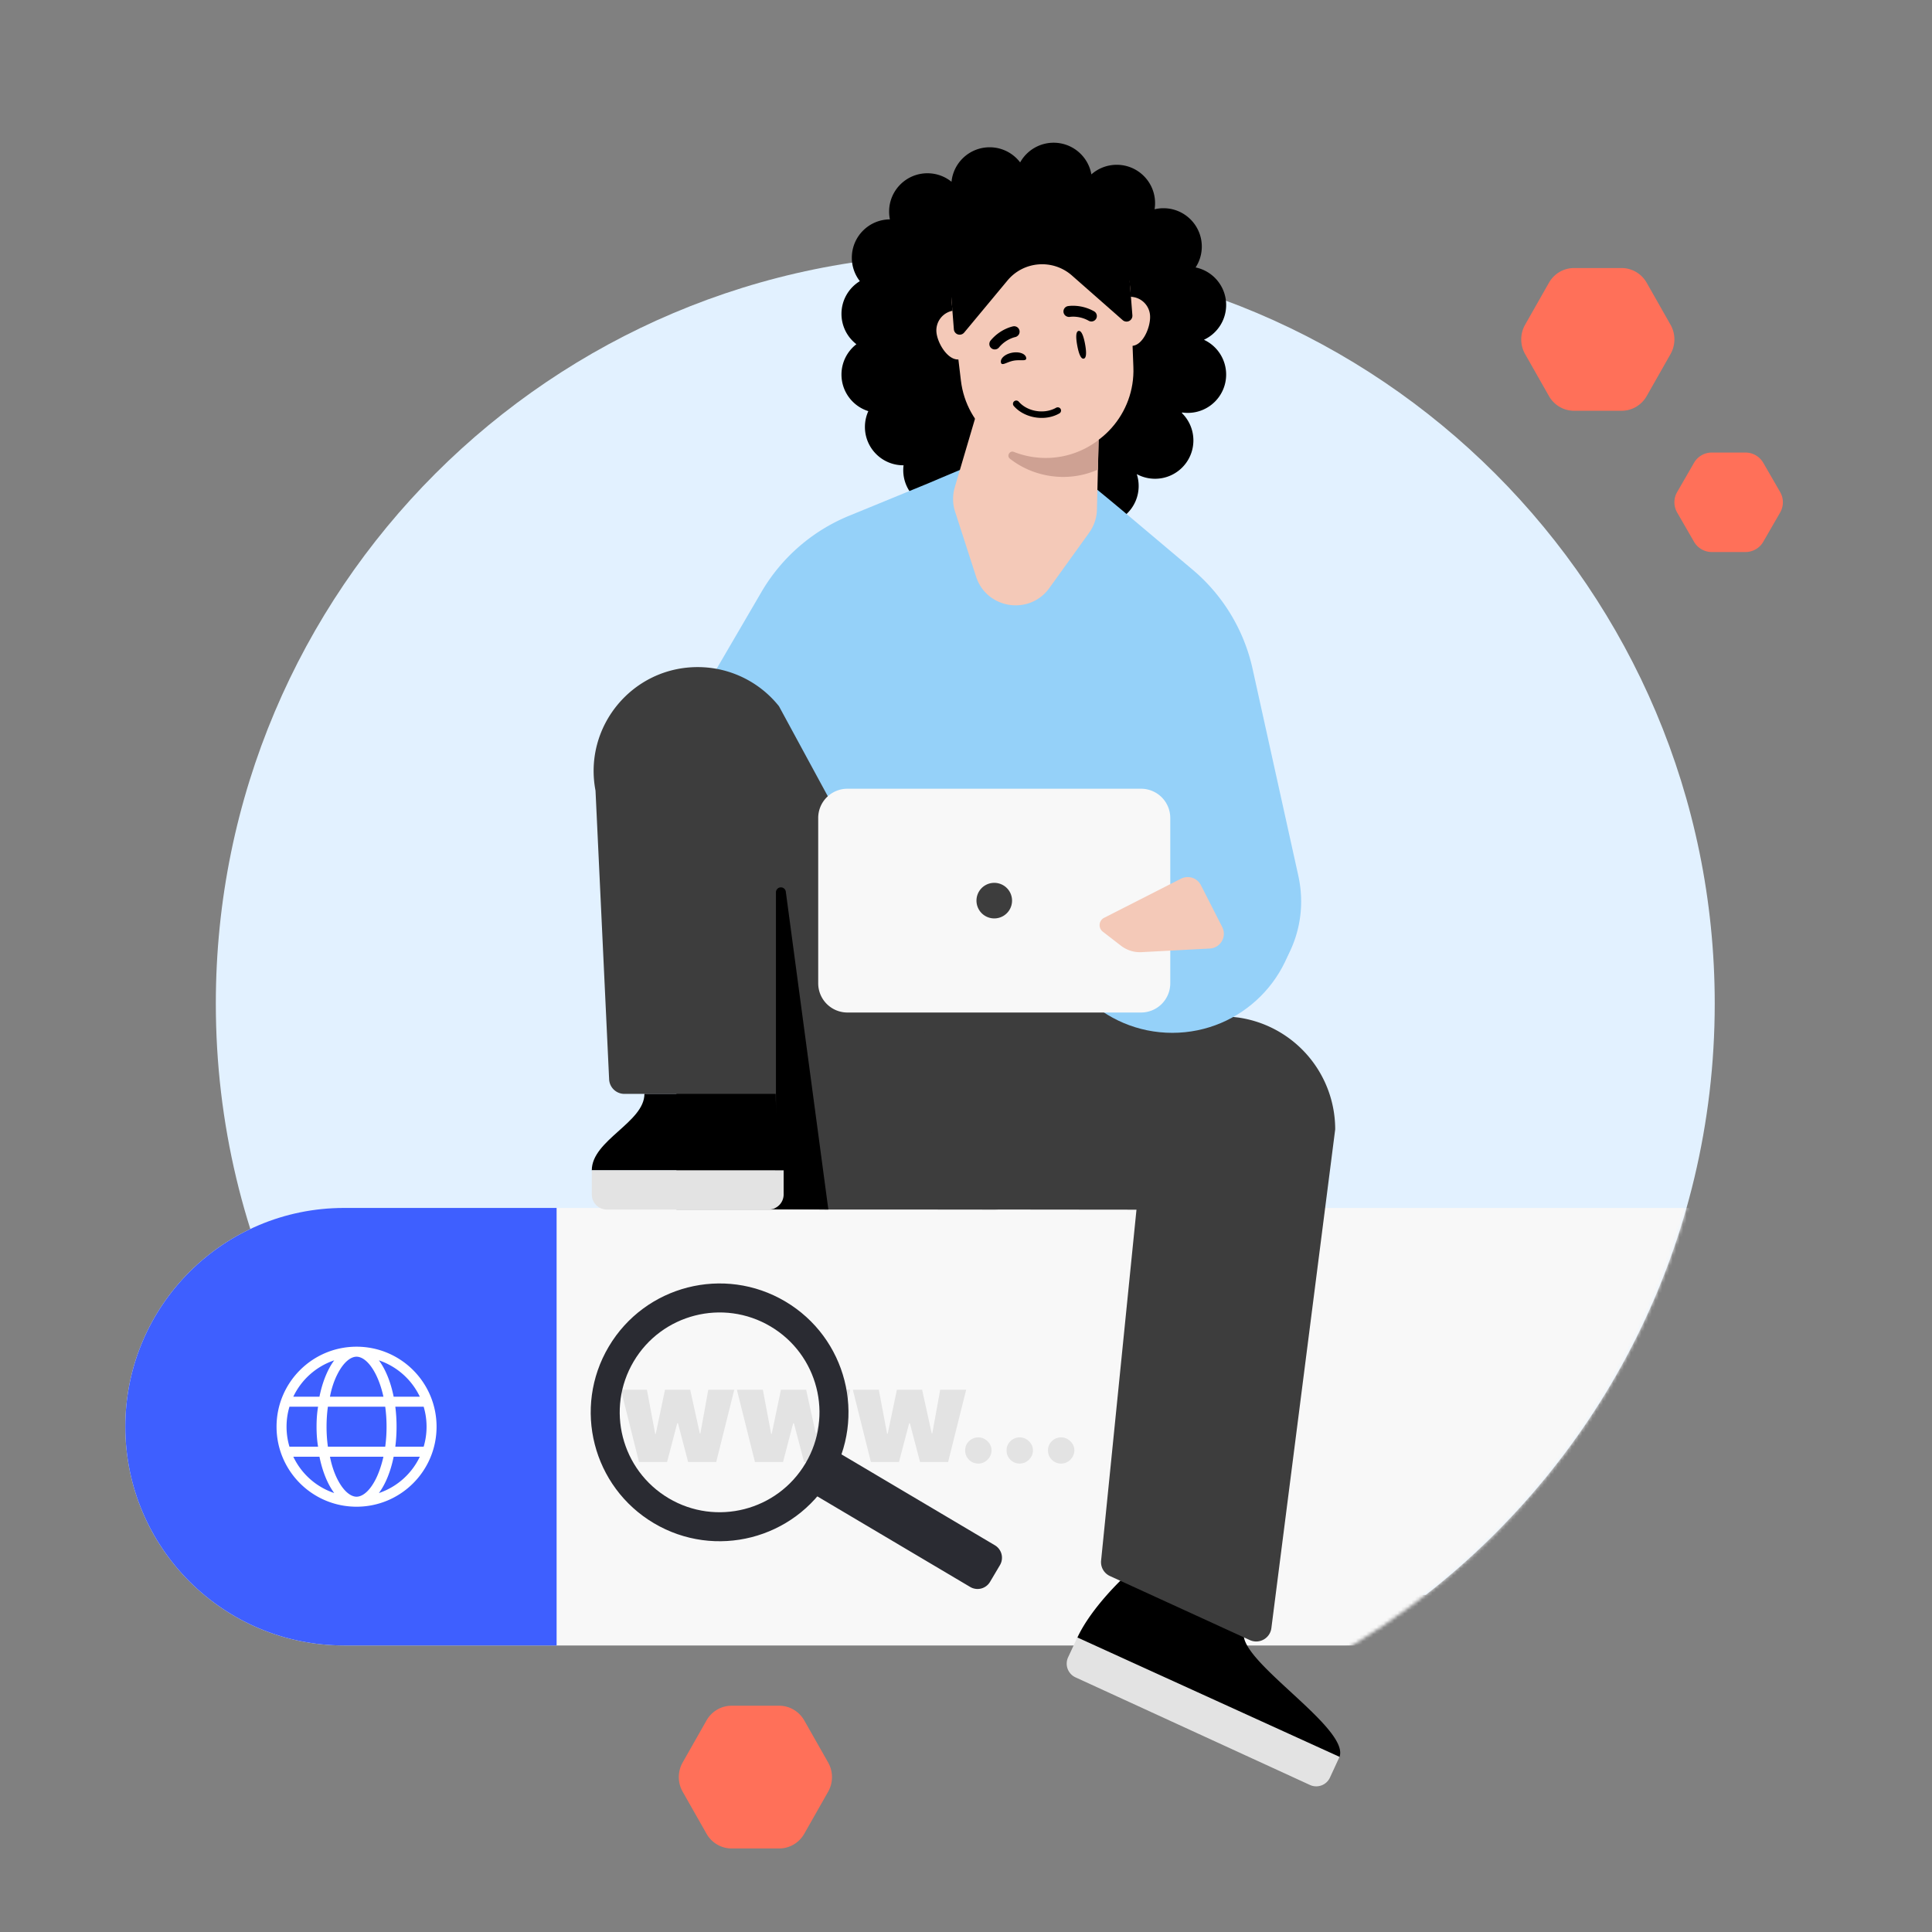 <svg width="555" height="555" viewBox="0 0 555 555" fill="none" xmlns="http://www.w3.org/2000/svg"><rect x="0" y="0" width="555" height="555" fill="#808080" stroke="none"/><path d="M492.587 288.293c0 69.027-32.485 130.466-83 169.865H145C94.484 418.759 62 357.32 62 288.293 62 169.39 158.39 73 277.293 73c118.904 0 215.294 96.39 215.294 215.293Z" fill="#E2F1FF"/><mask id="mask0_2352_3470" style="mask-type:alpha" maskUnits="userSpaceOnUse" x="18" y="73" width="475" height="432"><path d="M492.583 288.293c0 118.904-96.39 215.294-215.293 215.294S-2.507 535 20.997 288.293C20.997 169.39 158.387 73 277.29 73c118.903 0 215.293 96.39 215.293 215.293Z" fill="#E2F1FF"/></mask><g mask="url(#mask0_2352_3470)"><path d="M36 409.845C36 375.137 64.137 347 98.845 347h383.31C516.863 347 545 375.137 545 409.845c0 34.709-28.137 62.845-62.845 62.845H98.845C64.137 472.69 36 444.554 36 409.845Z" fill="#F8F8F8"/><path d="M36 409.845C36 375.137 64.137 347 98.845 347h61.05v125.69h-61.05C64.137 472.69 36 444.554 36 409.845Z" fill="#3E5FFF"/><path d="M102.427 386.862c-12.695 0-22.983 10.288-22.983 22.983s10.288 22.983 22.983 22.983 22.983-10.288 22.983-22.983-10.288-22.983-22.983-22.983Zm0 43.093c-1.499 0-3.627-1.292-5.557-5.144-.89-1.778-1.634-4.004-2.083-6.347h15.361c-.53 2.343-1.275 4.569-2.164 6.347-1.93 3.852-4.058 5.144-5.557 5.144Zm8.233-14.364H94.194a41.994 41.994 0 0 1-.386-5.746c0-2.002.135-3.932.386-5.746h16.466c.251 1.814.386 3.744.386 5.746 0 2.002-.135 3.932-.386 5.746Zm-15.873-14.365c.449-2.424 1.194-4.57 2.083-6.348 1.93-3.853 4.058-5.144 5.557-5.144 1.499 0 3.627 1.291 5.557 5.144.889 1.778 1.634 3.924 2.164 6.348H94.787Zm-3.412 2.873c-.314 1.841-.44 3.762-.44 5.746 0 1.984.126 3.905.44 5.746h-8.224a19.946 19.946 0 0 1-.834-5.746c0-1.993.287-3.923.835-5.746h8.223Zm4.633-13.318c-1.885 2.544-3.376 6.172-4.238 10.445h-7.514a20.142 20.142 0 0 1 11.752-10.445Zm12.838 0a20.172 20.172 0 0 1 11.756 10.445h-7.518c-.862-4.273-2.352-7.901-4.238-10.445Zm13.691 19.064c0 1.993-.29 3.923-.833 5.746h-8.144c.233-1.841.359-3.762.359-5.746 0-1.984-.126-3.905-.359-5.746h8.144c.543 1.823.833 3.753.833 5.746Zm-38.281 8.619h7.514c.862 4.273 2.353 7.9 4.238 10.441a20.12 20.12 0 0 1-11.752-10.441Zm28.828 0h7.518a20.15 20.15 0 0 1-11.756 10.441c1.886-2.541 3.376-6.168 4.238-10.441Z" fill="#fff"/></g><path fill-rule="evenodd" clip-rule="evenodd" d="M352.232 87.611c0 4.43-2.615 8.247-6.385 9.995a11.011 11.011 0 0 1 6.385 9.994c0 6.08-4.929 11.009-11.009 11.009-.553 0-1.096-.04-1.626-.119l-.082.165a10.976 10.976 0 0 1 3.308 7.867c0 6.081-4.929 11.01-11.01 11.01-1.903 0-3.694-.483-5.256-1.334.352 1.078.542 2.228.542 3.423 0 6.08-4.929 11.009-11.009 11.009-4.27 0-7.972-2.43-9.798-5.983a49.383 49.383 0 0 1-10.819 1.193 49.14 49.14 0 0 1-17.132-3.062 10.977 10.977 0 0 1-7.857 3.298c-6.081 0-11.01-4.929-11.01-11.01 0-.476.03-.945.089-1.405h-.089c-6.08 0-11.009-4.929-11.009-11.009 0-1.62.35-3.159.978-4.544-4.47-1.401-7.714-5.576-7.714-10.508 0-3.548 1.679-6.704 4.285-8.718a10.992 10.992 0 0 1-4.285-8.717c0-3.98 2.112-7.465 5.275-9.4a10.96 10.96 0 0 1-2.301-6.737c0-6.056 4.89-10.97 10.936-11.009a11.065 11.065 0 0 1-.227-2.237c0-6.08 4.929-11.01 11.01-11.01 2.619 0 5.025.916 6.916 2.444.553-5.563 5.246-9.908 10.955-9.908 3.574 0 6.751 1.704 8.762 4.343a11.007 11.007 0 0 1 9.62-5.651c5.428 0 9.938 3.928 10.844 9.096a10.966 10.966 0 0 1 7.285-2.755c6.08 0 11.009 4.93 11.009 11.01 0 .6-.048 1.189-.14 1.763.82-.195 1.676-.298 2.556-.298 6.08 0 11.009 4.929 11.009 11.01 0 2.214-.654 4.276-1.779 6.003 5.008 1.033 8.773 5.468 8.773 10.782Z" fill="#000"/><path d="M194.314 263.121h119.83v56.013c0 15.631-12.693 28.324-28.324 28.324h-91.506v-84.343.006Z" fill="#3D3D3D"/><path d="m334.002 292.666-98.706-15.473-16.82 22.27c-3.097 1.165-6.322 1.469-9.388.988a18.339 18.339 0 0 1-13.802-10.388l-9.297-19.838a51.568 51.568 0 0 1 2.182-47.801l30.58-52.386a51.96 51.96 0 0 1 25.159-21.868l22.654-9.291c2.664-1.103 27.72-11.967 30.586-11.516 2.847.445 24.513 18.631 26.714 20.502l18.722 15.778a51.849 51.849 0 0 1 17.246 28.518l13.095 59.233c.025.152.061.317.104.487 4.938 23.447-15.369 44.504-39.029 40.797v-.012Z" fill="#95D1F9"/><path d="M323.56 290.861c-8.285-1.299-20.697-13.315-27.227-20.222-1.804-1.902-5.011-.896-5.413 1.695l-2.055 13.089 34.695 5.438Z" fill="#E59A48"/><path d="m312.876 153.035-11.442 15.899c-5.725 7.937-18.033 5.999-21.045-3.298l-6.017-18.631c-.75-2.286-.768-4.736-.092-7.053l12.906-43.71 29.019 4.547-1.091 45.564c-.043 2.402-.842 4.731-2.244 6.682h.006ZM280.458 94.47a5.742 5.742 0 0 0-6.169-5.285 5.75 5.75 0 0 0-5.286 6.181c.25 3.164 3.225 8.139 6.389 7.889 3.164-.25 5.316-5.621 5.066-8.791v.006Zm49.909-3.914a5.746 5.746 0 0 0-6.182-5.28 5.75 5.75 0 0 0-5.285 6.182c.25 3.164 3.225 8.139 6.389 7.889 3.164-.25 5.328-5.627 5.078-8.791Z" fill="#F4C9B8"/><path d="M302.68 131.203c-13.303 1.042-25.056-8.602-26.641-21.862l-2.506-21.014c-1.707-14.51 8.968-27.531 23.532-28.677 14.564-1.14 27.153 10.053 27.714 24.653l.805 21.149c.518 13.338-9.59 24.702-22.904 25.744v.007Z" fill="#F4C9B8"/><path d="M315.406 134.891c-.914.408-1.835.749-2.786 1.042a24.7 24.7 0 0 1-11.077.768c-4.316-.677-8.2-2.414-11.419-4.926-1.03-.798-.079-2.438 1.128-1.957a24.863 24.863 0 0 0 5.298 1.433 24.773 24.773 0 0 0 19.057-4.895l-.201 8.528v.007Z" fill="#CEA193"/><path d="m324.565 81.235.732 9.34a1.68 1.68 0 0 1-1.543 1.804 1.709 1.709 0 0 1-1.243-.409l-14.577-12.826c-5.493-4.829-13.881-4.17-18.539 1.456l-12.424 14.943c-.287.341-.713.56-1.152.597a1.669 1.669 0 0 1-1.805-1.542l-.695-8.822c-1.097-14.021 9.004-26.708 23.002-28.122 7.297-.744 14.155 1.64 19.301 6.035a25.628 25.628 0 0 1 8.931 17.546h.012Z" fill="#000"/><path d="M179.368 314.239a4.392 4.392 0 0 1-4.386-4.184l-3.911-82.927c-3.524-18.417 10.595-35.493 29.347-35.493 9.09 0 17.68 4.133 23.35 11.235l44.076 81.251-7.066 16.431-37.937 13.687" fill="#3D3D3D"/><path d="M357.533 468.415c-3.548 7.773 30.994 28.128 27.171 36.517l-75.29-34.335c4.085-8.949 13.802-17.832 13.802-17.832l34.317 15.65ZM222.902 321.59v-65.255a1.43 1.43 0 0 1 1.427-1.427 1.42 1.42 0 0 1 1.408 1.238l12.223 91.317-15.466-.152.415-25.721h-.007Z" fill="#000"/><path d="M185.116 314.237h37.718c0 10.979 2.28 10.98 2.28 21.953h-55.111c0-8.651 15.119-13.778 15.119-21.953h-.006Z" fill="#000"/><path d="m269.393 347.439 57.08.061-10.164 100.812a4.39 4.39 0 0 0 2.54 4.432l40.191 18.4c2.692 1.232 5.807-.498 6.183-3.435l18.336-143.277a32.462 32.462 0 0 0-18.703-29.403 32.458 32.458 0 0 0-9.09-2.719l-91.372-10.559 4.999 65.688Z" fill="#3D3D3D"/><path d="M336.76 296.7c19.825 0 35.895-16.071 35.895-35.895s-16.07-35.895-35.895-35.895c-19.824 0-35.895 16.071-35.895 35.895S316.936 296.7 336.76 296.7Z" fill="#95D1F9"/><path d="m384.799 504.686-75.319-34.3-2.646 5.697a4.334 4.334 0 0 0 2.124 5.766l67.348 30.912a4.336 4.336 0 0 0 5.745-2.123l2.748-5.952ZM225.115 336.19h-55.111v6.937a4.336 4.336 0 0 0 4.336 4.336h46.439a4.336 4.336 0 0 0 4.336-4.336v-6.937Z" fill="#E3E3E3"/><path d="M254.936 235.06a4.24 4.24 0 0 0-2.855 5.272l3.848 12.961a4.24 4.24 0 0 0 5.273 2.855 4.073 4.073 0 0 0 1.537-.828l14.935-12.748a8.91 8.91 0 0 0 3.041-5.445l1.003-6.507c.256-1.714-1.347-3.122-3.016-2.628l-23.773 7.063" fill="#F4C9B8"/><path d="M309.458 99.253c.407 2.199 1.014 3.928 1.858 3.772.844-.156.794-1.988.387-4.187-.406-2.2-1.014-3.929-1.858-3.773-.844.156-.793 1.989-.387 4.188Zm-3.1-8.389a1.558 1.558 0 0 1 .42-2.927c.164-.028 3.734-.64 7.513 1.494a1.558 1.558 0 0 1 .595 2.127 1.564 1.564 0 0 1-2.129.59c-2.762-1.568-5.396-1.124-5.43-1.119-.339.057-.676-.028-.969-.165Zm-13.868 5.464a1.559 1.559 0 0 0-1.438-2.583c-.164.031-3.717.736-6.483 4.08a1.558 1.558 0 0 0 .205 2.2 1.565 1.565 0 0 0 2.199-.21c2.019-2.453 4.638-2.98 4.671-2.987.337-.068.622-.268.846-.5Zm-4.957 7.78c.217 1.172 1.655-.132 3.658-.502 2.003-.371 3.813.333 3.596-.838-.216-1.172-2.016-1.821-4.019-1.451-2.003.37-3.451 1.62-3.235 2.791Zm15.866 13.013c.499-.237 1.036-.071 1.28.354a.936.936 0 0 1-.344 1.275c-.206.116-.419.23-.633.331-4.104 1.955-9.578.872-12.479-2.461a.946.946 0 0 1 .097-1.33.795.795 0 0 1 .214-.138.944.944 0 0 1 1.117.235c2.37 2.729 6.866 3.607 10.253 1.994.17-.081.344-.164.502-.269l.005.01-.012-.001Z" fill="#000"/><path d="M243.435 226.577h84.351a8.392 8.392 0 0 1 8.392 8.392v47.502a8.391 8.391 0 0 1-8.392 8.391h-84.351a8.391 8.391 0 0 1-8.391-8.391v-47.502a8.391 8.391 0 0 1 8.391-8.392Z" fill="#F8F8F8"/><path d="M285.62 263.832a5.11 5.11 0 1 1 0-10.22 5.11 5.11 0 0 1 0 10.22Z" fill="#3D3D3D"/><path d="m339.279 252.406-22.102 11.249a2.367 2.367 0 0 0-.377 3.983l5.208 4.027a8.907 8.907 0 0 0 5.955 1.855l19.608-1.041c.576-.025 1.158-.198 1.685-.458a4.252 4.252 0 0 0 1.857-5.701l-6.135-12.048a4.25 4.25 0 0 0-5.7-1.858" fill="#F4C9B8"/><path d="M241.192 417.476a4.165 4.165 0 0 0-5.705 1.46l-2.85 4.808a4.166 4.166 0 0 0 1.46 5.706l44.6 26.427a4.165 4.165 0 0 0 5.706-1.459l2.849-4.809a4.164 4.164 0 0 0-1.46-5.705l-44.6-26.428Z" fill="#2A2B32"/><path d="M304.843 420.433a3.715 3.715 0 0 1-2.69-1.095c-.739-.739-1.104-1.636-1.095-2.69-.009-1.028.356-1.907 1.095-2.637a3.715 3.715 0 0 1 2.69-1.095c.992 0 1.866.365 2.623 1.095.766.73 1.154 1.609 1.163 2.637a3.634 3.634 0 0 1-.555 1.919 4.083 4.083 0 0 1-1.378 1.366 3.6 3.6 0 0 1-1.853.5Zm-11.896 0a3.714 3.714 0 0 1-2.69-1.095c-.739-.739-1.104-1.636-1.095-2.69-.009-1.028.356-1.907 1.095-2.637a3.714 3.714 0 0 1 2.69-1.095c.991 0 1.866.365 2.623 1.095.766.73 1.153 1.609 1.162 2.637a3.643 3.643 0 0 1-.554 1.919 4.085 4.085 0 0 1-1.379 1.366c-.568.333-1.185.5-1.852.5Zm-11.897 0a3.715 3.715 0 0 1-2.69-1.095c-.739-.739-1.104-1.636-1.095-2.69-.009-1.028.356-1.907 1.095-2.637a3.715 3.715 0 0 1 2.69-1.095c.992 0 1.866.365 2.623 1.095.766.73 1.154 1.609 1.163 2.637a3.634 3.634 0 0 1-.555 1.919 4.077 4.077 0 0 1-1.379 1.366c-.567.333-1.185.5-1.852.5ZM250.187 420l-5.191-20.765h7.462l2.379 12.654H255l2.649-12.654h7.246l2.758 12.546h.162l2.272-12.546h7.462L272.358 420h-8.057l-2.921-11.139h-.216L258.244 420h-8.057Zm-33.31 0-5.192-20.765h7.463l2.379 12.654h.162l2.65-12.654h7.246l2.758 12.546h.162l2.271-12.546h7.463L239.047 420h-8.057l-2.92-11.139h-.216L224.934 420h-8.057Zm-33.311 0-5.191-20.765h7.462l2.38 12.654h.162l2.65-12.654h7.246l2.758 12.546h.162l2.271-12.546h7.462L205.737 420h-8.057l-2.92-11.139h-.217L191.623 420h-8.057Z" fill="#E3E3E3"/><path fill-rule="evenodd" clip-rule="evenodd" d="M231.403 420.347c-8.078 13.633-25.677 18.136-39.31 10.058-13.632-8.078-18.135-25.678-10.057-39.31 8.077-13.633 25.677-18.136 39.31-10.058 13.632 8.078 18.135 25.678 10.057 39.31Zm7.165 4.246c-10.422 17.59-33.131 23.4-50.721 12.977-17.589-10.423-23.399-33.131-12.977-50.721 10.423-17.59 33.132-23.4 50.721-12.977 17.59 10.423 23.4 33.131 12.977 50.721Z" fill="#2A2B32"/><path d="M501.429 130h-9.693a5.885 5.885 0 0 0-5.099 2.947l-4.846 8.399a5.87 5.87 0 0 0 0 5.887l4.846 8.4a5.9 5.9 0 0 0 5.099 2.946h9.693a5.886 5.886 0 0 0 5.099-2.946l4.846-8.4a5.87 5.87 0 0 0 0-5.887l-4.846-8.399a5.901 5.901 0 0 0-5.099-2.947Zm-35.587-53h-13.684c-2.967 0-5.711 1.606-7.199 4.228l-6.842 12.05a8.54 8.54 0 0 0 0 8.444l6.842 12.05c1.488 2.612 4.232 4.228 7.199 4.228h13.684c2.967 0 5.711-1.606 7.199-4.228l6.842-12.05a8.54 8.54 0 0 0 0-8.444l-6.842-12.05c-1.488-2.611-4.232-4.228-7.199-4.228Zm-242 413h-13.684c-2.967 0-5.711 1.606-7.199 4.228l-6.842 12.05a8.54 8.54 0 0 0 0 8.444l6.842 12.05c1.488 2.612 4.232 4.228 7.199 4.228h13.684c2.967 0 5.711-1.606 7.199-4.228l6.842-12.05a8.54 8.54 0 0 0 0-8.444l-6.842-12.05c-1.488-2.612-4.232-4.228-7.199-4.228Z" fill="#FF7059"/></svg>